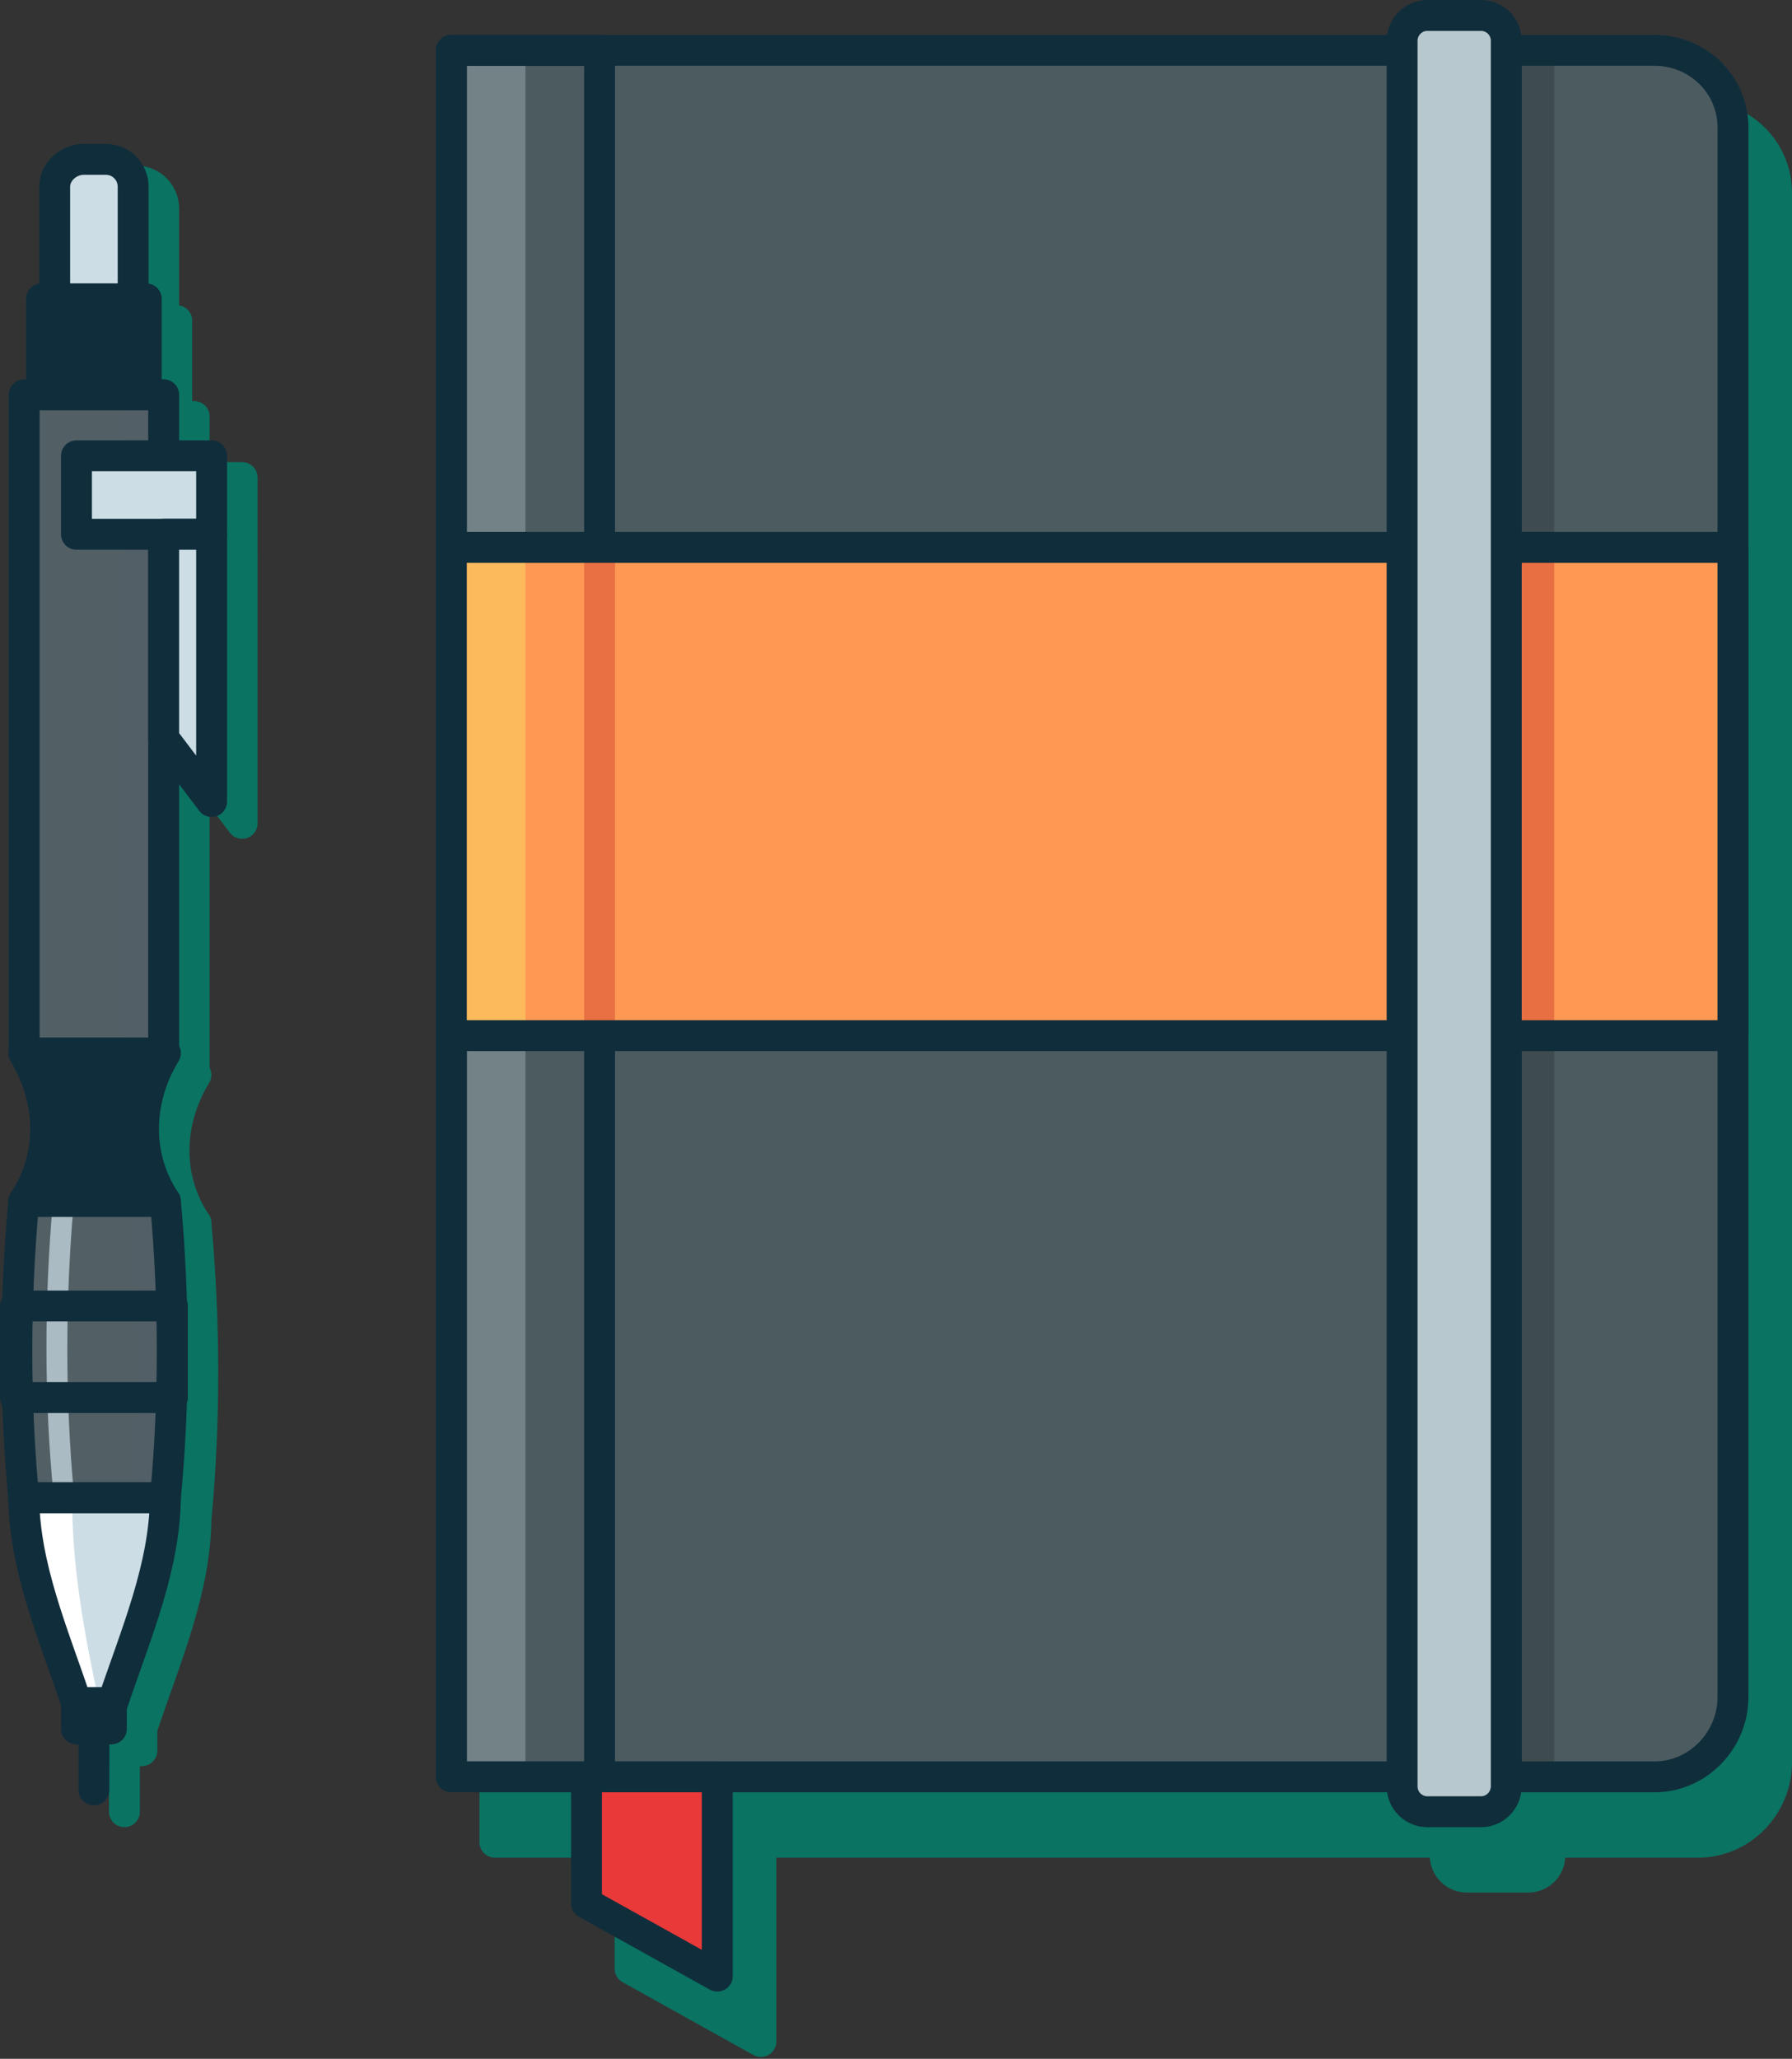<svg width="464" height="533" viewBox="0 0 464 533" fill="none" xmlns="http://www.w3.org/2000/svg">
<rect x="0" y="0" width="464" height="533" fill="#333333" stroke="none"/>
<path d="M50.277 107.842H14.158V278.277H50.277V107.842Z" fill="#0A7362" stroke="#0A7362" stroke-width="8" stroke-miterlimit="10" stroke-linecap="round" stroke-linejoin="round"/>
<path d="M50.729 393.406C38.539 393.406 26.236 393.406 14.046 393.406C11.675 368.574 11.675 342.614 14.046 316.653C26.236 316.653 38.539 316.653 50.729 316.653C53.099 342.614 53.099 368.574 50.729 393.406Z" fill="#0A7362" stroke="#0A7362" stroke-width="8" stroke-miterlimit="10" stroke-linecap="round" stroke-linejoin="round"/>
<path d="M50.729 316.653C38.539 316.653 26.236 316.653 14.046 316.653C21.608 305.366 21.608 290.693 14.046 278.277C26.236 278.277 38.539 278.277 50.729 278.277C43.166 290.693 43.166 305.366 50.729 316.653Z" fill="#0A7362" stroke="#0A7362" stroke-width="8" stroke-miterlimit="10" stroke-linecap="round" stroke-linejoin="round"/>
<path d="M37.071 446.455C43.166 428.396 50.503 411.465 50.729 393.406H14.046C14.271 411.465 21.608 428.396 27.703 446.455H37.071Z" fill="#0A7362" stroke="#0A7362" stroke-width="8" stroke-miterlimit="10" stroke-linecap="round" stroke-linejoin="round"/>
<path d="M36.733 446.455H27.703V453.228H36.733V446.455Z" fill="#0A7362" stroke="#0A7362" stroke-width="8" stroke-miterlimit="10" stroke-linecap="round" stroke-linejoin="round"/>
<path d="M32.218 454.356V469.03" stroke="#0A7362" stroke-width="8" stroke-miterlimit="10" stroke-linecap="round" stroke-linejoin="round"/>
<path d="M45.762 83.01H18.673V107.842H45.762V83.01Z" fill="#0A7362" stroke="#0A7362" stroke-width="8" stroke-miterlimit="10" stroke-linecap="round" stroke-linejoin="round"/>
<path d="M42.376 83.01H22.059V54.002C22.059 50.051 25.671 46.891 29.622 46.891H35.265C39.216 46.891 42.376 50.051 42.376 54.002V83.01Z" fill="#0A7362" stroke="#0A7362" stroke-width="8" stroke-miterlimit="10" stroke-linecap="round" stroke-linejoin="round"/>
<path d="M62.693 123.644H27.703V143.96H62.693V123.644Z" fill="#0A7362" stroke="#0A7362" stroke-width="8" stroke-miterlimit="10" stroke-linecap="round" stroke-linejoin="round"/>
<path d="M62.693 213.15L50.277 196.784V143.96H62.693V213.15Z" fill="#0A7362" stroke="#0A7362" stroke-width="8" stroke-miterlimit="10" stroke-linecap="round" stroke-linejoin="round"/>
<path d="M42.828 311.01C30.638 311.01 18.335 311.01 6.145 311.01C13.707 299.723 13.707 285.05 6.145 272.634C18.335 272.634 30.638 272.634 42.828 272.634C35.265 285.05 35.265 299.723 42.828 311.01Z" fill="#102D3B"/>
<path d="M439.683 476.931H128.158V29.96H439.683C450.857 29.96 460 38.764 460 49.939V456.275C460 467.562 450.857 476.931 439.683 476.931Z" fill="#0A7362" stroke="#0A7362" stroke-width="8" stroke-miterlimit="10" stroke-linecap="round" stroke-linejoin="round"/>
<path d="M395.663 485.96H379.861C376.701 485.96 374.218 483.477 374.218 480.317V26.574C374.218 23.414 376.701 20.931 379.861 20.931H395.663C398.824 20.931 401.307 23.414 401.307 26.574V480.317C401.307 483.477 398.824 485.96 395.663 485.96Z" fill="#0A7362" stroke="#0A7362" stroke-width="8" stroke-miterlimit="10" stroke-linecap="round" stroke-linejoin="round"/>
<path d="M197.01 528.513L163.149 509.663V476.931H197.01V528.513Z" fill="#0A7362" stroke="#0A7362" stroke-width="8" stroke-miterlimit="10" stroke-linecap="round" stroke-linejoin="round"/>
<path d="M428.396 460H116.871V13.03H428.396C439.57 13.03 448.713 21.834 448.713 33.008V439.345C448.713 450.632 439.57 460 428.396 460Z" fill="#4C5B60"/>
<path d="M402.436 13.03H375.347V460H402.436V13.03Z" fill="#3E4B4F"/>
<path opacity="0.3" d="M136.059 13.03H116.871V460H136.059V13.03Z" fill="#CCDDE5"/>
<path d="M428.396 460H116.871V13.03H428.396C439.57 13.03 448.713 21.834 448.713 33.008V439.345C448.713 450.632 439.57 460 428.396 460Z" stroke="#102D3B" stroke-width="8" stroke-miterlimit="10" stroke-linecap="round" stroke-linejoin="round"/>
<path d="M155.248 13.03H116.871V460H155.248V13.03Z" stroke="#102D3B" stroke-width="8" stroke-miterlimit="10" stroke-linecap="round" stroke-linejoin="round"/>
<path d="M448.713 141.703H116.871V268.119H448.713V141.703Z" fill="#FF9852"/>
<path opacity="0.6" d="M155.248 141.703V268.119" stroke="#D85639" stroke-width="8" stroke-miterlimit="10"/>
<path d="M136.059 141.703H116.871V268.119H136.059V141.703Z" fill="#FDBA5D"/>
<path opacity="0.61" d="M402.436 141.703H383.248V268.119H402.436V141.703Z" fill="#D85639"/>
<path d="M448.713 141.703H116.871V268.119H448.713V141.703Z" stroke="#102D3B" stroke-width="8" stroke-miterlimit="10" stroke-linecap="round" stroke-linejoin="round"/>
<path d="M383.473 469.03H369.59C365.978 469.03 363.044 466.095 363.044 462.483V10.546C363.044 6.935 365.978 4 369.59 4H383.473C387.085 4 390.02 6.935 390.02 10.546V462.37C390.02 466.095 387.085 469.03 383.473 469.03Z" fill="#B7C8CE"/>
<path d="M383.473 469.03H369.59C365.978 469.03 363.044 466.095 363.044 462.483V10.546C363.044 6.935 365.978 4 369.59 4H383.473C387.085 4 390.02 6.935 390.02 10.546V462.37C390.02 466.095 387.085 469.03 383.473 469.03Z" stroke="#102D3B" stroke-width="8" stroke-miterlimit="10" stroke-linecap="round" stroke-linejoin="round"/>
<path d="M185.723 511.582L151.861 492.733V460H185.723V511.582Z" fill="#EA3939"/>
<path opacity="0.62" d="M185.723 460H151.861V472.754H185.723V460Z" fill="#EA3939"/>
<path d="M185.723 511.582L151.861 492.733V460H185.723V511.582Z" stroke="#102D3B" stroke-width="8" stroke-miterlimit="10" stroke-linecap="round" stroke-linejoin="round"/>
<path d="M42.376 102.198H6.257V272.634H42.376V102.198Z" fill="#526066"/>
<path d="M42.376 102.198H6.257V272.634H42.376V102.198Z" fill="#526066"/>
<path opacity="0.64" d="M17.545 102.198H6.257V272.634H17.545V102.198Z" fill="#526066"/>
<path opacity="0.3" d="M42.376 102.198H32.218V272.634H42.376V102.198Z" fill="#526066"/>
<path d="M42.376 102.198H6.257V272.634H42.376V102.198Z" stroke="#102D3B" stroke-width="8" stroke-miterlimit="10" stroke-linecap="round" stroke-linejoin="round"/>
<path d="M42.828 387.762C30.638 387.762 18.335 387.762 6.144 387.762C3.774 362.931 3.774 336.97 6.144 311.01C18.335 311.01 30.638 311.01 42.828 311.01C45.198 336.97 45.198 362.931 42.828 387.762Z" fill="#42708A"/>
<path d="M42.828 387.762C30.638 387.762 18.335 387.762 6.144 387.762C3.774 362.931 3.774 336.97 6.144 311.01C18.335 311.01 30.638 311.01 42.828 311.01C45.198 336.97 45.198 362.931 42.828 387.762Z" fill="#526066"/>
<path opacity="0.3" d="M42.828 311.01C39.893 311.01 36.958 311.01 34.024 311.01C36.394 336.97 36.394 362.931 34.024 387.762C36.958 387.762 39.893 387.762 42.828 387.762C45.198 362.931 45.198 336.97 42.828 311.01Z" fill="#526066"/>
<path opacity="0.73" d="M19.125 386.634C17.319 386.634 15.626 386.634 13.82 386.634C11.45 362.141 11.45 336.632 13.707 311.01C15.513 311.01 17.319 311.01 19.125 311.01C16.867 336.632 16.867 362.141 19.125 386.634Z" fill="#CCDDE5"/>
<path d="M42.828 387.762C30.638 387.762 18.335 387.762 6.144 387.762C3.774 362.931 3.774 336.97 6.144 311.01C18.335 311.01 30.638 311.01 42.828 311.01C45.198 336.97 45.198 362.931 42.828 387.762Z" stroke="#102D3B" stroke-width="8" stroke-miterlimit="10" stroke-linecap="round" stroke-linejoin="round"/>
<path d="M44.634 338.099H4V361.802H44.634V338.099Z" stroke="#102D3B" stroke-width="8" stroke-miterlimit="10" stroke-linecap="round" stroke-linejoin="round"/>
<path d="M42.828 311.01C30.638 311.01 18.335 311.01 6.145 311.01C13.707 299.723 13.707 285.05 6.145 272.634C18.335 272.634 30.638 272.634 42.828 272.634C35.265 285.05 35.265 299.723 42.828 311.01Z" stroke="#102D3B" stroke-width="8" stroke-miterlimit="10" stroke-linecap="round" stroke-linejoin="round"/>
<path d="M29.17 440.812C35.265 422.752 42.602 405.822 42.828 387.762H6.145C6.37 405.822 13.707 422.752 19.802 440.812H29.17Z" fill="#CCDDE5"/>
<path d="M42.828 387.762C42.828 388.101 42.828 388.552 42.828 388.891H18.673C18.786 406.612 21.947 423.543 25.671 440.812H19.802C13.707 422.752 6.37 405.822 6.145 387.762H42.828Z" fill="white"/>
<path d="M29.17 440.812C35.265 422.752 42.602 405.822 42.828 387.762H6.145C6.37 405.822 13.707 422.752 19.802 440.812H29.17Z" stroke="#102D3B" stroke-width="8" stroke-miterlimit="10" stroke-linecap="round" stroke-linejoin="round"/>
<path d="M28.832 440.812H19.802V447.584H28.832V440.812Z" stroke="#102D3B" stroke-width="8" stroke-miterlimit="10" stroke-linecap="round" stroke-linejoin="round"/>
<path d="M24.317 448.713V463.386" stroke="#102D3B" stroke-width="8" stroke-miterlimit="10" stroke-linecap="round" stroke-linejoin="round"/>
<path d="M37.861 77.366H10.772V102.198H37.861V77.366Z" stroke="#102D3B" stroke-width="8" stroke-miterlimit="10" stroke-linecap="round" stroke-linejoin="round"/>
<path d="M37.861 77.366H10.772V102.198H37.861V77.366Z" fill="#102D3B"/>
<path d="M34.475 77.366H14.158V48.358C14.158 44.408 17.77 41.248 21.721 41.248H27.364C31.315 41.248 34.475 44.408 34.475 48.358V77.366Z" fill="#CCDDE5"/>
<path d="M34.475 77.366H14.158V48.358C14.158 44.408 17.77 41.248 21.721 41.248H27.364C31.315 41.248 34.475 44.408 34.475 48.358V77.366Z" stroke="#102D3B" stroke-width="8" stroke-miterlimit="10" stroke-linecap="round" stroke-linejoin="round"/>
<path d="M54.792 118H19.802V138.317H54.792V118Z" fill="#CCDDE5"/>
<path d="M54.792 118H19.802V138.317H54.792V118Z" stroke="#102D3B" stroke-width="8" stroke-miterlimit="10" stroke-linecap="round" stroke-linejoin="round"/>
<path d="M54.792 207.507L42.376 191.141V138.317H54.792V207.507Z" fill="#CCDDE5"/>
<path d="M54.792 207.507L42.376 191.141V138.317H54.792V207.507Z" stroke="#102D3B" stroke-width="8" stroke-miterlimit="10" stroke-linecap="round" stroke-linejoin="round"/>
</svg>
